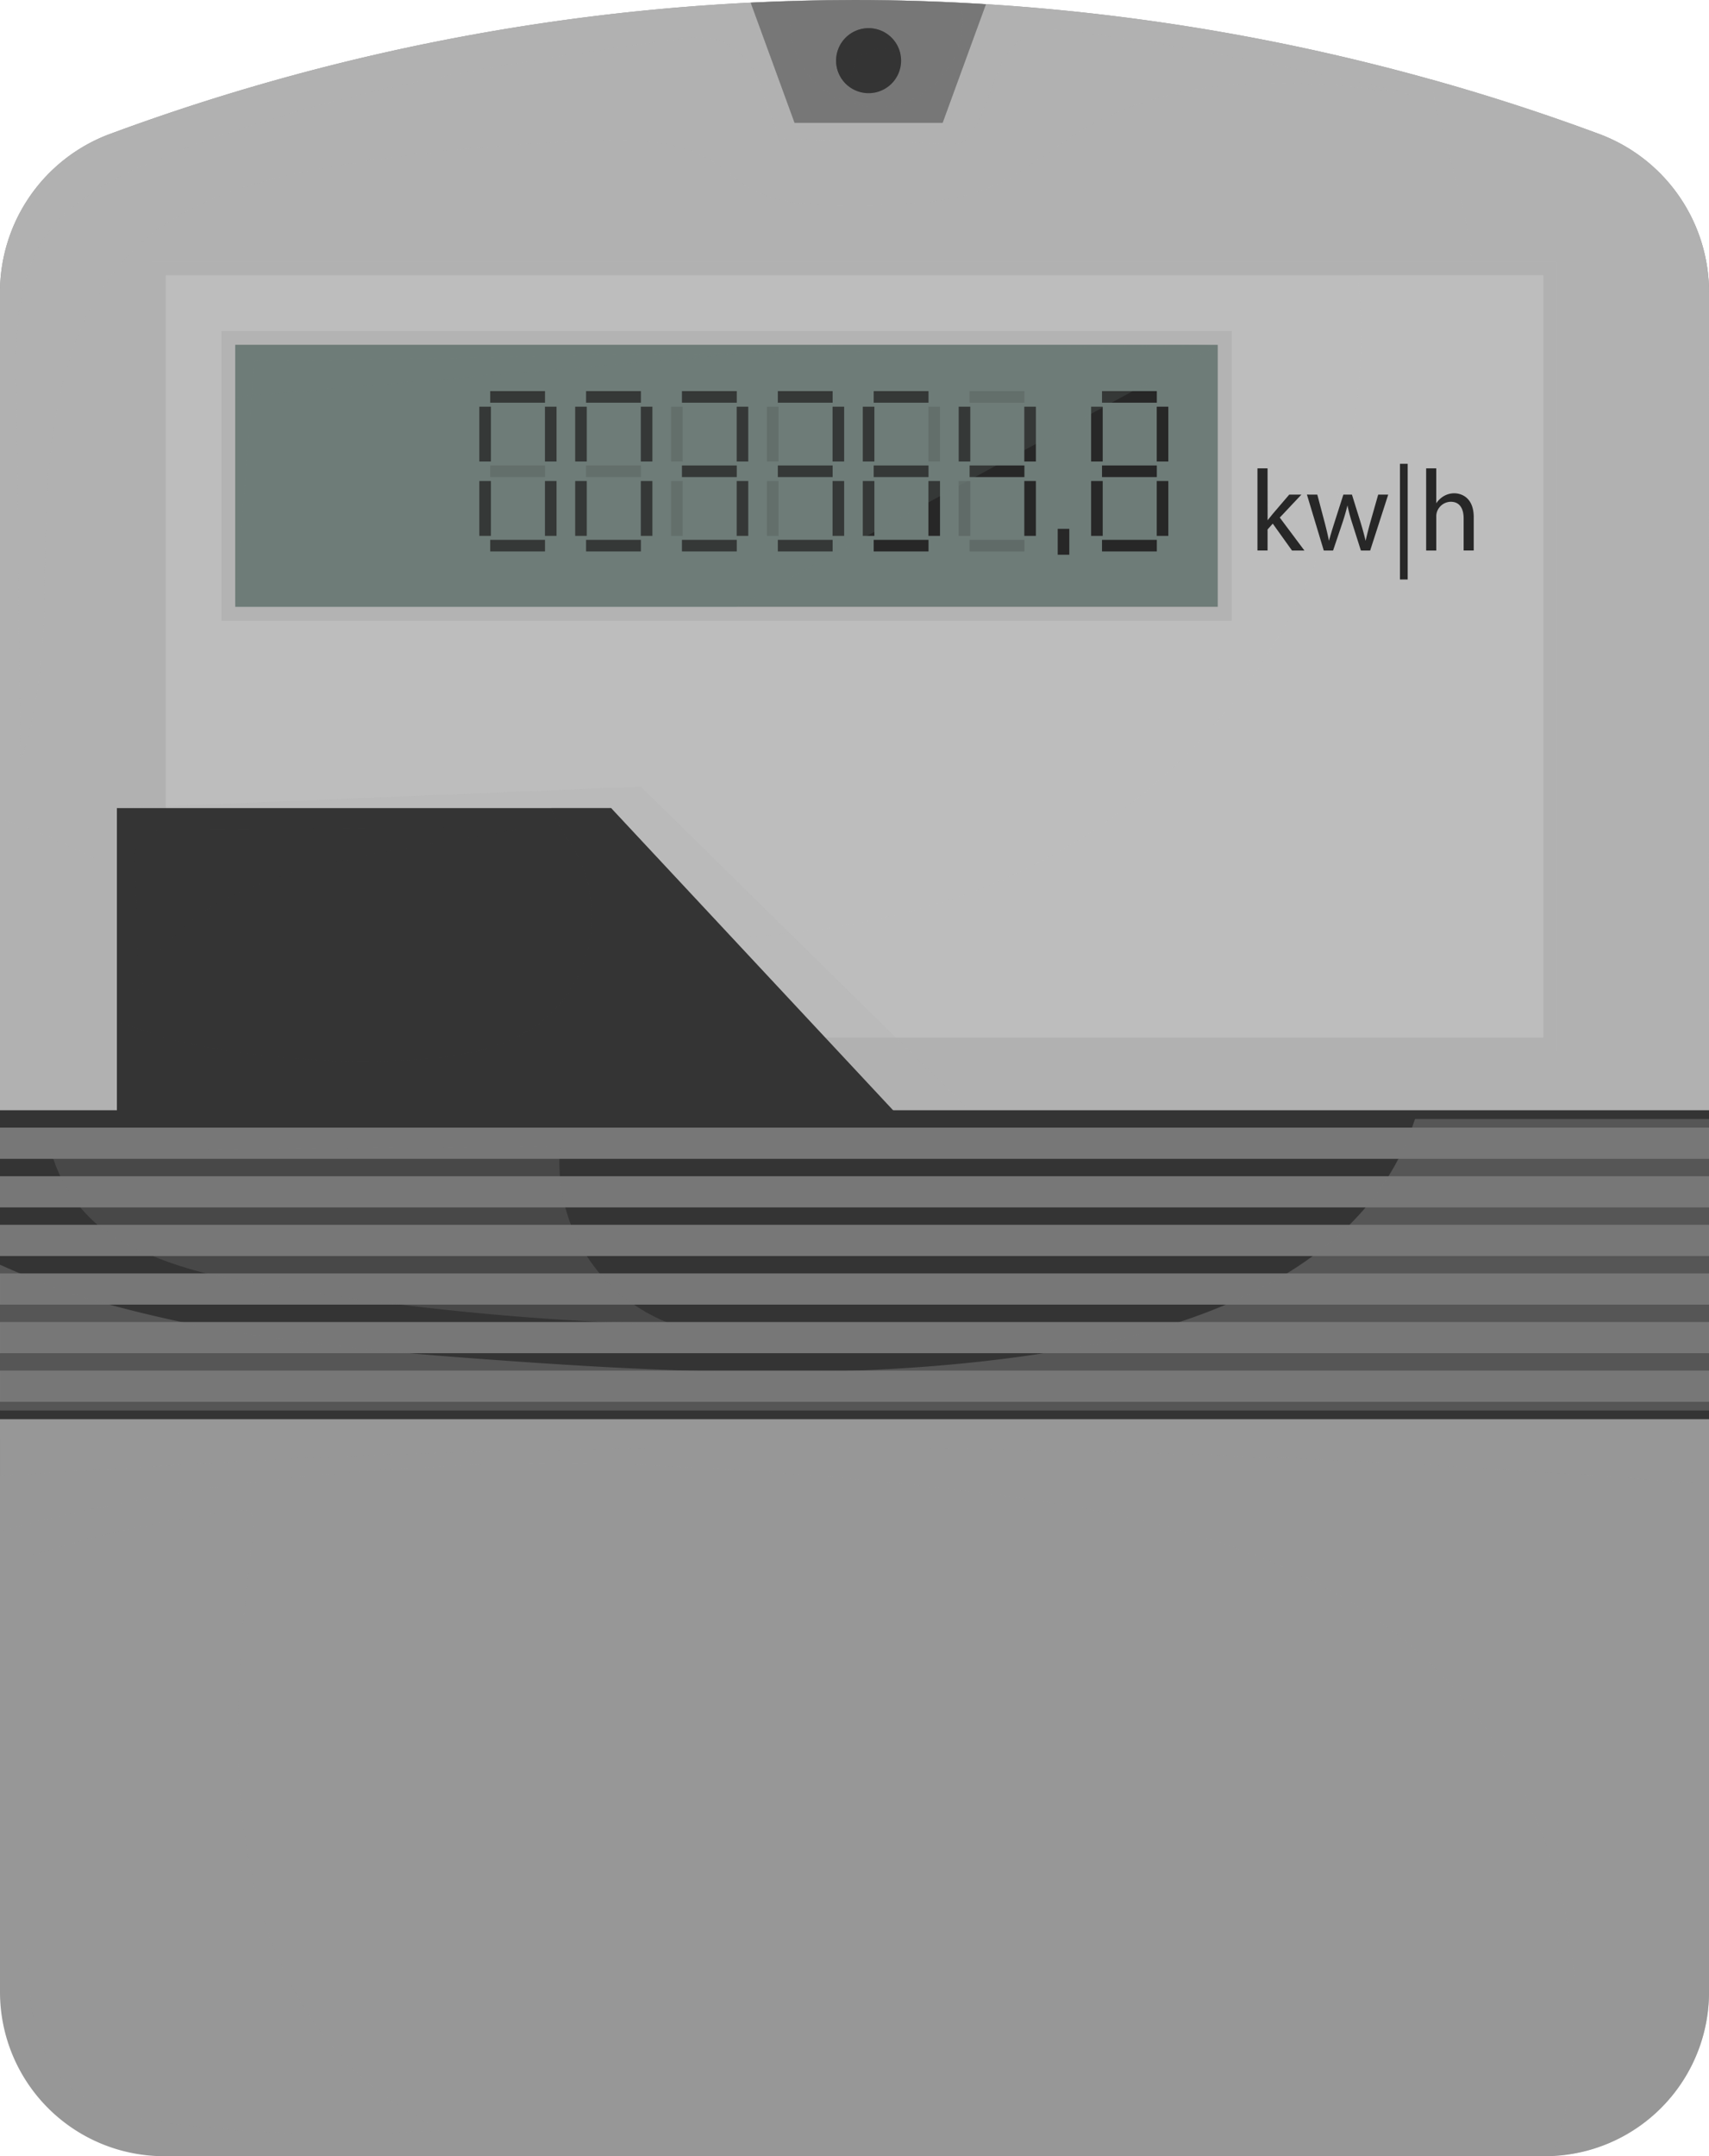 <svg xmlns="http://www.w3.org/2000/svg" width="126.491" height="159.546" viewBox="0 0 126.491 159.546">
  <g id="Grupo_84303" data-name="Grupo 84303" transform="translate(-1000 -222.938)">
    <g id="Grupo_84142" data-name="Grupo 84142" transform="translate(1000 222.938)">
      <g id="Grupo_83986" data-name="Grupo 83986" transform="translate(0 0)">
        <g id="Grupo_83981" data-name="Grupo 83981">
          <path id="Trazado_102393" data-name="Trazado 102393" d="M-969.171,1368.5a159.316,159.316,0,0,0-55.175,9.94,12.487,12.487,0,0,0-8.07,11.7V1515.9a12.147,12.147,0,0,0,12.147,12.147h102.2a12.147,12.147,0,0,0,12.147-12.147v-125.76a12.487,12.487,0,0,0-8.07-11.7A159.315,159.315,0,0,0-969.171,1368.5Z" transform="translate(1032.416 -1368.502)" fill="#979797"/>
        </g>
        <g id="Grupo_83982" data-name="Grupo 83982" transform="translate(0 85.117)" opacity="0.5" style="mix-blend-mode: multiply;isolation: isolate">
          <path id="Trazado_102394" data-name="Trazado 102394" d="M-905.926,2217.346v-50.909c-6.515-3.811-14.28-5.853-21.793-7.274-21.715-4.108-43.98-4.844-66.036-3.458-8.35.525-16.752,1.365-24.738,3.859a49.549,49.549,0,0,0-13.923,6.749v16.925l.269-.072a136.92,136.92,0,0,1,16.977-3.355,187.808,187.808,0,0,1,34.686-1.25c6.4.319,12.794.9,19.16,1.665,11.333,1.366,23.113,3.53,32.132,10.527,11.363,8.814,16.226,25.068,11.75,38.709A12.137,12.137,0,0,0-905.926,2217.346Z" transform="translate(1032.416 -2155.065)" fill="#979797"/>
        </g>
        <g id="Grupo_83983" data-name="Grupo 83983" transform="translate(0 86.923)" opacity="0.9" style="mix-blend-mode: multiply;isolation: isolate">
          <path id="Trazado_102395" data-name="Trazado 102395" d="M-905.926,2179.384a54.938,54.938,0,0,0-16.033-5.132c-13.476-2.44-27.254-2.6-40.948-2.461-23.514.234-47.542,1.446-69.509,9.665v12.562c9.561-.54,19.107-1.211,28.683-1.55q32.614-1.154,65.252.2,16.3.677,32.555,1.994Z" transform="translate(1032.416 -2171.756)" fill="#979797"/>
        </g>
        <g id="Grupo_83984" data-name="Grupo 83984" transform="translate(1.997 111.706)" opacity="0.3" style="mix-blend-mode: screen;isolation: isolate">
          <path id="Trazado_102396" data-name="Trazado 102396" d="M-1013.961,2404.273q0,13.956,0,27.913c0,4.027.211,8.559,3.189,11.269,2.03,1.847,4.9,2.39,7.625,2.74a95.921,95.921,0,0,0,19.931.467c-7.856-3.51-12.493-10.865-14.208-19.3s-.726-17.151.27-25.7c.017-.145-.295-.748-.295-.894A80.025,80.025,0,0,0-1013.961,2404.273Z" transform="translate(1013.965 -2400.772)" fill="#979797"/>
        </g>
        <g id="Grupo_83985" data-name="Grupo 83985" transform="translate(0 105.012)" opacity="0.9" style="mix-blend-mode: multiply;isolation: isolate">
          <rect id="Rectángulo_31791" data-name="Rectángulo 31791" width="126.49" height="1.492" fill="#979797"/>
        </g>
      </g>
      <g id="Grupo_84141" data-name="Grupo 84141" transform="translate(0 0)">
        <g id="Grupo_83989" data-name="Grupo 83989" transform="translate(0)">
          <g id="Grupo_83987" data-name="Grupo 83987">
            <path id="Trazado_102397" data-name="Trazado 102397" d="M-969.171,1368.5a159.316,159.316,0,0,0-55.175,9.94,12.487,12.487,0,0,0-8.07,11.7v82.729h126.49v-82.729a12.487,12.487,0,0,0-8.07-11.7A159.315,159.315,0,0,0-969.171,1368.5Z" transform="translate(1032.416 -1368.502)" fill="#b1b1b1"/>
          </g>
          <g id="Grupo_83988" data-name="Grupo 83988" transform="translate(0 5.859)" opacity="0.5" style="mix-blend-mode: multiply;isolation: isolate">
            <path id="Trazado_102398" data-name="Trazado 102398" d="M-905.926,1438.428a12.487,12.487,0,0,0-8.07-11.7c-3.3-1.243-7.528-2.686-12.544-4.08.577,3.034,1.6,6.078,2.3,9.086,3.929,16.905-3.731,35.329-17.113,46.381s-31.621,15.193-48.9,13.522a94.944,94.944,0,0,1-24.172-5.776c-4.821-1.811-11.607-6.5-18-8.5v43.8h126.49Z" transform="translate(1032.416 -1422.649)" fill="#b1b1b1"/>
          </g>
        </g>
        <g id="Grupo_83993" data-name="Grupo 83993" transform="translate(11.236 19.34)">
          <g id="Grupo_83990" data-name="Grupo 83990" opacity="0.9" style="mix-blend-mode: multiply;isolation: isolate">
            <rect id="Rectángulo_31792" data-name="Rectángulo 31792" width="104.017" height="58.46" fill="#b1b1b1"/>
          </g>
          <g id="Grupo_83991" data-name="Grupo 83991" transform="translate(1.03 1.03)">
            <rect id="Rectángulo_31793" data-name="Rectángulo 31793" width="101.959" height="56.4" fill="#bdbdbd"/>
          </g>
          <g id="Grupo_83992" data-name="Grupo 83992" transform="translate(1.029 1.03)" opacity="0.5" style="mix-blend-mode: multiply;isolation: isolate">
            <path id="Trazado_102399" data-name="Trazado 102399" d="M-817.111,1556.739h-13.718a44.474,44.474,0,0,1-4.76,24.736,44.448,44.448,0,0,1-22.427,20.362c-10.36,4.209-21.873,4.324-33.052,4.083-5.342-.115-10.689-.3-16.007-.845-4.052-.415-8.01-1.532-12-2.234v10.3h101.959Z" transform="translate(919.07 -1556.739)" fill="#bdbdbd"/>
          </g>
        </g>
        <g id="Grupo_83998" data-name="Grupo 83998" transform="translate(8.652 58.208)">
          <g id="Grupo_83994" data-name="Grupo 83994" opacity="0.3" style="mix-blend-mode: multiply;isolation: isolate">
            <path id="Trazado_102400" data-name="Trazado 102400" d="M-952.466,1907.984l38.778-1.588,24.334,23.943-5.068.644-21.465-23Z" transform="translate(952.466 -1906.396)" fill="#b1b1b1"/>
          </g>
          <g id="Grupo_83995" data-name="Grupo 83995" transform="translate(0 1.588)">
            <path id="Trazado_102401" data-name="Trazado 102401" d="M-952.466,1944.068v-23h36.578l21.465,23Z" transform="translate(952.466 -1921.07)" fill="#343434"/>
          </g>
          <g id="Grupo_83996" data-name="Grupo 83996" transform="translate(0 1.588)" opacity="0.5" style="mix-blend-mode: multiply;isolation: isolate">
            <path id="Trazado_102402" data-name="Trazado 102402" d="M-915.888,1921.07h-4.426c.043.131.074.268.127.393a30.571,30.571,0,0,0,1.706,2.888,10.091,10.091,0,0,1-2.432,12.435c-2.724,2.166-6.374,2.72-9.849,2.912a63.963,63.963,0,0,1-16.944-1.336c-1.373-.3-3.07-.964-4.76-1.445v7.151h58.043Z" transform="translate(952.466 -1921.07)" fill="#343434"/>
          </g>
          <g id="Grupo_83997" data-name="Grupo 83997" transform="translate(1.329 3.036)" opacity="0.3" style="mix-blend-mode: screen;isolation: isolate">
            <path id="Trazado_102403" data-name="Trazado 102403" d="M-911.5,1934.46c-8.749-.04-17.818.1-26.615.085a2.059,2.059,0,0,0-2.062,2.125l.3,10.353c.475-3.105,3.34-5.558,6.061-7.127a31.638,31.638,0,0,1,8.9-2.99C-920.5,1935.9-915.925,1935.47-911.5,1934.46Z" transform="translate(940.182 -1934.453)" fill="#343434"/>
          </g>
        </g>
        <g id="Grupo_84115" data-name="Grupo 84115" transform="translate(16.384 24.487)">
          <g id="Grupo_83999" data-name="Grupo 83999" opacity="0.9" style="mix-blend-mode: multiply;isolation: isolate">
            <rect id="Rectángulo_31794" data-name="Rectángulo 31794" width="74.777" height="21.443" fill="#b1b1b1"/>
          </g>
          <g id="Grupo_84000" data-name="Grupo 84000" transform="translate(1.029 1.03)">
            <rect id="Rectángulo_31795" data-name="Rectángulo 31795" width="72.719" height="19.384" fill="#6e7c78"/>
          </g>
          <g id="Grupo_84015" data-name="Grupo 84015" transform="translate(19.093 4.453)">
            <g id="Grupo_84002" data-name="Grupo 84002" transform="translate(0.806 5.502)" opacity="0.2">
              <g id="Grupo_84001" data-name="Grupo 84001">
                <rect id="Rectángulo_31796" data-name="Rectángulo 31796" width="4.056" height="0.858" fill="#272727"/>
              </g>
            </g>
            <g id="Grupo_84004" data-name="Grupo 84004" transform="translate(0.806)">
              <g id="Grupo_84003" data-name="Grupo 84003">
                <rect id="Rectángulo_31797" data-name="Rectángulo 31797" width="4.056" height="0.858" fill="#272727"/>
              </g>
            </g>
            <g id="Grupo_84006" data-name="Grupo 84006" transform="translate(0.806 11.005)">
              <g id="Grupo_84005" data-name="Grupo 84005">
                <rect id="Rectángulo_31798" data-name="Rectángulo 31798" width="4.056" height="0.858" fill="#272727"/>
              </g>
            </g>
            <g id="Grupo_84008" data-name="Grupo 84008" transform="translate(0 6.654)">
              <g id="Grupo_84007" data-name="Grupo 84007">
                <rect id="Rectángulo_31799" data-name="Rectángulo 31799" width="0.858" height="4.057" fill="#272727"/>
              </g>
            </g>
            <g id="Grupo_84010" data-name="Grupo 84010" transform="translate(4.857 6.654)">
              <g id="Grupo_84009" data-name="Grupo 84009">
                <rect id="Rectángulo_31800" data-name="Rectángulo 31800" width="0.858" height="4.057" fill="#272727"/>
              </g>
            </g>
            <g id="Grupo_84012" data-name="Grupo 84012" transform="translate(0 1.152)">
              <g id="Grupo_84011" data-name="Grupo 84011">
                <rect id="Rectángulo_31801" data-name="Rectángulo 31801" width="0.858" height="4.057" fill="#272727"/>
              </g>
            </g>
            <g id="Grupo_84014" data-name="Grupo 84014" transform="translate(4.857 1.152)">
              <g id="Grupo_84013" data-name="Grupo 84013">
                <rect id="Rectángulo_31802" data-name="Rectángulo 31802" width="0.858" height="4.057" fill="#272727"/>
              </g>
            </g>
          </g>
          <g id="Grupo_84030" data-name="Grupo 84030" transform="translate(26.188 4.453)">
            <g id="Grupo_84017" data-name="Grupo 84017" transform="translate(0.806 5.502)" opacity="0.2">
              <g id="Grupo_84016" data-name="Grupo 84016">
                <rect id="Rectángulo_31803" data-name="Rectángulo 31803" width="4.058" height="0.858" fill="#272727"/>
              </g>
            </g>
            <g id="Grupo_84019" data-name="Grupo 84019" transform="translate(0.806)">
              <g id="Grupo_84018" data-name="Grupo 84018">
                <rect id="Rectángulo_31804" data-name="Rectángulo 31804" width="4.058" height="0.858" fill="#272727"/>
              </g>
            </g>
            <g id="Grupo_84021" data-name="Grupo 84021" transform="translate(0.806 11.005)">
              <g id="Grupo_84020" data-name="Grupo 84020">
                <rect id="Rectángulo_31805" data-name="Rectángulo 31805" width="4.058" height="0.858" fill="#272727"/>
              </g>
            </g>
            <g id="Grupo_84023" data-name="Grupo 84023" transform="translate(0 6.654)">
              <g id="Grupo_84022" data-name="Grupo 84022">
                <rect id="Rectángulo_31806" data-name="Rectángulo 31806" width="0.858" height="4.057" fill="#272727"/>
              </g>
            </g>
            <g id="Grupo_84025" data-name="Grupo 84025" transform="translate(4.857 6.654)">
              <g id="Grupo_84024" data-name="Grupo 84024">
                <rect id="Rectángulo_31807" data-name="Rectángulo 31807" width="0.858" height="4.057" fill="#272727"/>
              </g>
            </g>
            <g id="Grupo_84027" data-name="Grupo 84027" transform="translate(0 1.152)">
              <g id="Grupo_84026" data-name="Grupo 84026">
                <rect id="Rectángulo_31808" data-name="Rectángulo 31808" width="0.858" height="4.057" fill="#272727"/>
              </g>
            </g>
            <g id="Grupo_84029" data-name="Grupo 84029" transform="translate(4.857 1.152)">
              <g id="Grupo_84028" data-name="Grupo 84028">
                <rect id="Rectángulo_31809" data-name="Rectángulo 31809" width="0.858" height="4.057" fill="#272727"/>
              </g>
            </g>
          </g>
          <g id="Grupo_84045" data-name="Grupo 84045" transform="translate(33.284 4.453)">
            <g id="Grupo_84032" data-name="Grupo 84032" transform="translate(0.806 5.502)">
              <g id="Grupo_84031" data-name="Grupo 84031">
                <rect id="Rectángulo_31810" data-name="Rectángulo 31810" width="4.058" height="0.858" fill="#272727"/>
              </g>
            </g>
            <g id="Grupo_84034" data-name="Grupo 84034" transform="translate(0.806)">
              <g id="Grupo_84033" data-name="Grupo 84033">
                <rect id="Rectángulo_31811" data-name="Rectángulo 31811" width="4.058" height="0.858" fill="#272727"/>
              </g>
            </g>
            <g id="Grupo_84036" data-name="Grupo 84036" transform="translate(0.806 11.005)">
              <g id="Grupo_84035" data-name="Grupo 84035">
                <rect id="Rectángulo_31812" data-name="Rectángulo 31812" width="4.058" height="0.858" fill="#272727"/>
              </g>
            </g>
            <g id="Grupo_84038" data-name="Grupo 84038" transform="translate(0 6.654)" opacity="0.2">
              <g id="Grupo_84037" data-name="Grupo 84037">
                <rect id="Rectángulo_31813" data-name="Rectángulo 31813" width="0.858" height="4.057" fill="#272727"/>
              </g>
            </g>
            <g id="Grupo_84040" data-name="Grupo 84040" transform="translate(4.857 6.654)">
              <g id="Grupo_84039" data-name="Grupo 84039">
                <rect id="Rectángulo_31814" data-name="Rectángulo 31814" width="0.858" height="4.057" fill="#272727"/>
              </g>
            </g>
            <g id="Grupo_84042" data-name="Grupo 84042" transform="translate(0 1.152)" opacity="0.2">
              <g id="Grupo_84041" data-name="Grupo 84041">
                <rect id="Rectángulo_31815" data-name="Rectángulo 31815" width="0.858" height="4.057" fill="#272727"/>
              </g>
            </g>
            <g id="Grupo_84044" data-name="Grupo 84044" transform="translate(4.857 1.152)">
              <g id="Grupo_84043" data-name="Grupo 84043">
                <rect id="Rectángulo_31816" data-name="Rectángulo 31816" width="0.858" height="4.057" fill="#272727"/>
              </g>
            </g>
          </g>
          <g id="Grupo_84060" data-name="Grupo 84060" transform="translate(40.38 4.453)">
            <g id="Grupo_84047" data-name="Grupo 84047" transform="translate(0.806 5.502)">
              <g id="Grupo_84046" data-name="Grupo 84046">
                <rect id="Rectángulo_31817" data-name="Rectángulo 31817" width="4.058" height="0.858" fill="#272727"/>
              </g>
            </g>
            <g id="Grupo_84049" data-name="Grupo 84049" transform="translate(0.806)">
              <g id="Grupo_84048" data-name="Grupo 84048">
                <rect id="Rectángulo_31818" data-name="Rectángulo 31818" width="4.058" height="0.858" fill="#272727"/>
              </g>
            </g>
            <g id="Grupo_84051" data-name="Grupo 84051" transform="translate(0.806 11.005)">
              <g id="Grupo_84050" data-name="Grupo 84050">
                <rect id="Rectángulo_31819" data-name="Rectángulo 31819" width="4.058" height="0.858" fill="#272727"/>
              </g>
            </g>
            <g id="Grupo_84053" data-name="Grupo 84053" transform="translate(0 6.654)" opacity="0.2">
              <g id="Grupo_84052" data-name="Grupo 84052">
                <rect id="Rectángulo_31820" data-name="Rectángulo 31820" width="0.858" height="4.057" fill="#272727"/>
              </g>
            </g>
            <g id="Grupo_84055" data-name="Grupo 84055" transform="translate(4.857 6.654)">
              <g id="Grupo_84054" data-name="Grupo 84054">
                <rect id="Rectángulo_31821" data-name="Rectángulo 31821" width="0.858" height="4.057" fill="#272727"/>
              </g>
            </g>
            <g id="Grupo_84057" data-name="Grupo 84057" transform="translate(0 1.152)" opacity="0.2">
              <g id="Grupo_84056" data-name="Grupo 84056">
                <rect id="Rectángulo_31822" data-name="Rectángulo 31822" width="0.858" height="4.057" fill="#272727"/>
              </g>
            </g>
            <g id="Grupo_84059" data-name="Grupo 84059" transform="translate(4.857 1.152)">
              <g id="Grupo_84058" data-name="Grupo 84058">
                <rect id="Rectángulo_31823" data-name="Rectángulo 31823" width="0.858" height="4.057" fill="#272727"/>
              </g>
            </g>
          </g>
          <g id="Grupo_84075" data-name="Grupo 84075" transform="translate(47.476 4.453)">
            <g id="Grupo_84062" data-name="Grupo 84062" transform="translate(0.806 5.502)">
              <g id="Grupo_84061" data-name="Grupo 84061">
                <rect id="Rectángulo_31824" data-name="Rectángulo 31824" width="4.058" height="0.858" fill="#272727"/>
              </g>
            </g>
            <g id="Grupo_84064" data-name="Grupo 84064" transform="translate(0.806)">
              <g id="Grupo_84063" data-name="Grupo 84063">
                <rect id="Rectángulo_31825" data-name="Rectángulo 31825" width="4.058" height="0.858" fill="#272727"/>
              </g>
            </g>
            <g id="Grupo_84066" data-name="Grupo 84066" transform="translate(0.806 11.005)">
              <g id="Grupo_84065" data-name="Grupo 84065">
                <rect id="Rectángulo_31826" data-name="Rectángulo 31826" width="4.058" height="0.858" fill="#272727"/>
              </g>
            </g>
            <g id="Grupo_84068" data-name="Grupo 84068" transform="translate(0 6.654)">
              <g id="Grupo_84067" data-name="Grupo 84067">
                <rect id="Rectángulo_31827" data-name="Rectángulo 31827" width="0.858" height="4.057" fill="#272727"/>
              </g>
            </g>
            <g id="Grupo_84070" data-name="Grupo 84070" transform="translate(4.857 6.654)">
              <g id="Grupo_84069" data-name="Grupo 84069">
                <rect id="Rectángulo_31828" data-name="Rectángulo 31828" width="0.858" height="4.057" fill="#272727"/>
              </g>
            </g>
            <g id="Grupo_84072" data-name="Grupo 84072" transform="translate(0 1.152)">
              <g id="Grupo_84071" data-name="Grupo 84071">
                <rect id="Rectángulo_31829" data-name="Rectángulo 31829" width="0.858" height="4.057" fill="#272727"/>
              </g>
            </g>
            <g id="Grupo_84074" data-name="Grupo 84074" transform="translate(4.857 1.152)" opacity="0.2">
              <g id="Grupo_84073" data-name="Grupo 84073">
                <rect id="Rectángulo_31830" data-name="Rectángulo 31830" width="0.858" height="4.057" fill="#272727"/>
              </g>
            </g>
          </g>
          <g id="Grupo_84090" data-name="Grupo 84090" transform="translate(54.574 4.453)">
            <g id="Grupo_84077" data-name="Grupo 84077" transform="translate(0.806 5.502)">
              <g id="Grupo_84076" data-name="Grupo 84076">
                <rect id="Rectángulo_31831" data-name="Rectángulo 31831" width="4.057" height="0.858" fill="#272727"/>
              </g>
            </g>
            <g id="Grupo_84079" data-name="Grupo 84079" transform="translate(0.806)" opacity="0.2">
              <g id="Grupo_84078" data-name="Grupo 84078">
                <rect id="Rectángulo_31832" data-name="Rectángulo 31832" width="4.057" height="0.858" fill="#272727"/>
              </g>
            </g>
            <g id="Grupo_84081" data-name="Grupo 84081" transform="translate(0.806 11.005)" opacity="0.2">
              <g id="Grupo_84080" data-name="Grupo 84080">
                <rect id="Rectángulo_31833" data-name="Rectángulo 31833" width="4.057" height="0.858" fill="#272727"/>
              </g>
            </g>
            <g id="Grupo_84083" data-name="Grupo 84083" transform="translate(0 6.654)" opacity="0.2">
              <g id="Grupo_84082" data-name="Grupo 84082">
                <rect id="Rectángulo_31834" data-name="Rectángulo 31834" width="0.858" height="4.057" fill="#272727"/>
              </g>
            </g>
            <g id="Grupo_84085" data-name="Grupo 84085" transform="translate(4.856 6.654)">
              <g id="Grupo_84084" data-name="Grupo 84084">
                <rect id="Rectángulo_31835" data-name="Rectángulo 31835" width="0.858" height="4.057" fill="#272727"/>
              </g>
            </g>
            <g id="Grupo_84087" data-name="Grupo 84087" transform="translate(0 1.152)">
              <g id="Grupo_84086" data-name="Grupo 84086">
                <rect id="Rectángulo_31836" data-name="Rectángulo 31836" width="0.858" height="4.057" fill="#272727"/>
              </g>
            </g>
            <g id="Grupo_84089" data-name="Grupo 84089" transform="translate(4.856 1.152)">
              <g id="Grupo_84088" data-name="Grupo 84088">
                <rect id="Rectángulo_31837" data-name="Rectángulo 31837" width="0.858" height="4.057" fill="#272727"/>
              </g>
            </g>
          </g>
          <g id="Grupo_84105" data-name="Grupo 84105" transform="translate(64.375 4.453)">
            <g id="Grupo_84092" data-name="Grupo 84092" transform="translate(0.806 5.502)">
              <g id="Grupo_84091" data-name="Grupo 84091">
                <rect id="Rectángulo_31838" data-name="Rectángulo 31838" width="4.058" height="0.858" fill="#272727"/>
              </g>
            </g>
            <g id="Grupo_84094" data-name="Grupo 84094" transform="translate(0.806)">
              <g id="Grupo_84093" data-name="Grupo 84093">
                <rect id="Rectángulo_31839" data-name="Rectángulo 31839" width="4.058" height="0.858" fill="#272727"/>
              </g>
            </g>
            <g id="Grupo_84096" data-name="Grupo 84096" transform="translate(0.806 11.005)">
              <g id="Grupo_84095" data-name="Grupo 84095">
                <rect id="Rectángulo_31840" data-name="Rectángulo 31840" width="4.058" height="0.858" fill="#272727"/>
              </g>
            </g>
            <g id="Grupo_84098" data-name="Grupo 84098" transform="translate(0 6.654)">
              <g id="Grupo_84097" data-name="Grupo 84097">
                <rect id="Rectángulo_31841" data-name="Rectángulo 31841" width="0.858" height="4.057" fill="#272727"/>
              </g>
            </g>
            <g id="Grupo_84100" data-name="Grupo 84100" transform="translate(4.857 6.654)">
              <g id="Grupo_84099" data-name="Grupo 84099">
                <rect id="Rectángulo_31842" data-name="Rectángulo 31842" width="0.858" height="4.057" fill="#272727"/>
              </g>
            </g>
            <g id="Grupo_84102" data-name="Grupo 84102" transform="translate(0 1.152)">
              <g id="Grupo_84101" data-name="Grupo 84101">
                <rect id="Rectángulo_31843" data-name="Rectángulo 31843" width="0.858" height="4.057" fill="#272727"/>
              </g>
            </g>
            <g id="Grupo_84104" data-name="Grupo 84104" transform="translate(4.857 1.152)">
              <g id="Grupo_84103" data-name="Grupo 84103">
                <rect id="Rectángulo_31844" data-name="Rectángulo 31844" width="0.858" height="4.057" fill="#272727"/>
              </g>
            </g>
          </g>
          <g id="Grupo_84107" data-name="Grupo 84107" transform="translate(61.902 14.643)">
            <g id="Grupo_84106" data-name="Grupo 84106" transform="translate(0)">
              <rect id="Rectángulo_31845" data-name="Rectángulo 31845" width="0.858" height="1.918" fill="#272727"/>
            </g>
          </g>
          <g id="Grupo_84112" data-name="Grupo 84112" transform="translate(76.691 9.831)">
            <g id="Grupo_84108" data-name="Grupo 84108" transform="translate(0 0.343)">
              <path id="Trazado_102404" data-name="Trazado 102404" d="M-171.565,1692.641c.119-.146.261-.329.379-.472l1.221-1.427h.9l-1.6,1.7,1.823,2.438h-.918l-1.424-1.99-.385.431v1.558h-.747V1688.8h.747Z" transform="translate(172.312 -1688.805)" fill="#272727"/>
            </g>
            <g id="Grupo_84109" data-name="Grupo 84109" transform="translate(3.658 2.28)">
              <path id="Trazado_102405" data-name="Trazado 102405" d="M-137.745,1706.712l.556,2.1c.119.462.224.895.308,1.321.112-.417.25-.867.392-1.315l.675-2.107h.633l.645,2.071c.147.491.27.93.365,1.351.1-.42.208-.855.342-1.344l.592-2.078h.742l-1.337,4.14h-.685l-.628-1.976a12.288,12.288,0,0,1-.367-1.366c-.122.5-.251.929-.4,1.372l-.665,1.969h-.688l-1.248-4.14Z" transform="translate(138.511 -1706.712)" fill="#272727"/>
            </g>
            <g id="Grupo_84110" data-name="Grupo 84110" transform="translate(10.542)">
              <path id="Trazado_102406" data-name="Trazado 102406" d="M-74.317,1685.64v8.561h-.573v-8.561Z" transform="translate(74.89 -1685.64)" fill="#272727"/>
            </g>
            <g id="Grupo_84111" data-name="Grupo 84111" transform="translate(12.481 0.343)">
              <path id="Trazado_102407" data-name="Trazado 102407" d="M-56.974,1688.8h.749v2.585a1.685,1.685,0,0,1,.558-.532,1.518,1.518,0,0,1,.772-.209c.558,0,1.443.34,1.443,1.769v2.466H-54.2V1692.5c0-.668-.253-1.229-.957-1.229a1.1,1.1,0,0,0-1.017.752,1.022,1.022,0,0,0-.05.358v2.5h-.749Z" transform="translate(56.974 -1688.805)" fill="#272727"/>
            </g>
          </g>
          <g id="Grupo_84113" data-name="Grupo 84113" transform="translate(1.029 1.03)" opacity="0.5" style="mix-blend-mode: multiply;isolation: isolate">
            <path id="Trazado_102408" data-name="Trazado 102408" d="M-798.79,1604.3l-71.295,1.2-1.424,18.18V1604.3Z" transform="translate(871.509 -1604.304)" fill="#6e7c78"/>
          </g>
          <g id="Grupo_84114" data-name="Grupo 84114" transform="translate(1.029 1.03)" opacity="0.2" style="mix-blend-mode: screen;isolation: isolate">
            <path id="Trazado_102409" data-name="Trazado 102409" d="M-871.509,1623.688v-15.532l45.067-3.852h27.652l-35.606,19.384Z" transform="translate(871.509 -1604.304)" fill="#6e7c78"/>
          </g>
        </g>
        <g id="Grupo_84121" data-name="Grupo 84121" transform="translate(55.566)">
          <g id="Grupo_84116" data-name="Grupo 84116">
            <path id="Trazado_102410" data-name="Trazado 102410" d="M-501.528,1368.816c-3.151-.2-6.391-.314-9.728-.314-2.62,0-5.172.08-7.679.2l3.244,8.885h10.959Z" transform="translate(518.935 -1368.502)" fill="#777"/>
          </g>
          <g id="Grupo_84119" data-name="Grupo 84119" transform="translate(6.318 2.084)">
            <g id="Grupo_84117" data-name="Grupo 84117">
              <path id="Trazado_102411" data-name="Trazado 102411" d="M-455.74,1390.17a2.406,2.406,0,0,1-2.406,2.406,2.406,2.406,0,0,1-2.406-2.406,2.406,2.406,0,0,1,2.406-2.406A2.406,2.406,0,0,1-455.74,1390.17Z" transform="translate(460.551 -1387.764)" fill="#343434"/>
            </g>
            <g id="Grupo_84118" data-name="Grupo 84118" opacity="0.5" style="mix-blend-mode: multiply;isolation: isolate">
              <path id="Trazado_102412" data-name="Trazado 102412" d="M-455.784,1389.728a2.4,2.4,0,0,0-2.361-1.964,2.406,2.406,0,0,0-2.406,2.406,2.4,2.4,0,0,0,1.272,2.109,2.4,2.4,0,0,1,.5-2.4A2.4,2.4,0,0,1-455.784,1389.728Z" transform="translate(460.551 -1387.764)" fill="#343434"/>
            </g>
          </g>
          <g id="Grupo_84120" data-name="Grupo 84120" transform="translate(0 0.094)" opacity="0.5" style="mix-blend-mode: multiply;isolation: isolate">
            <path id="Trazado_102413" data-name="Trazado 102413" d="M-515.691,1378.366h10.959l3.2-8.776c-.579-.036-1.177-.055-1.763-.085.012.422.045.848.047,1.263a6.584,6.584,0,0,1-3.867,5.925,6.584,6.584,0,0,1-6.969-1.22,6.413,6.413,0,0,1-1.735-2.9c-.243-.848-.061-2.173-.3-3.206-.945.032-1.891.064-2.823.111Z" transform="translate(518.935 -1369.37)" fill="#777"/>
          </g>
        </g>
        <g id="Grupo_84139" data-name="Grupo 84139" transform="translate(0 82.15)">
          <g id="Grupo_84122" data-name="Grupo 84122" transform="translate(0 0.644)">
            <rect id="Rectángulo_31846" data-name="Rectángulo 31846" width="126.49" height="21.574" fill="#777"/>
          </g>
          <g id="Grupo_84124" data-name="Grupo 84124" transform="translate(0)">
            <g id="Grupo_84123" data-name="Grupo 84123">
              <rect id="Rectángulo_31847" data-name="Rectángulo 31847" width="126.491" height="1.287" fill="#343434"/>
            </g>
          </g>
          <g id="Grupo_84126" data-name="Grupo 84126" transform="translate(0 3.597)">
            <g id="Grupo_84125" data-name="Grupo 84125">
              <rect id="Rectángulo_31848" data-name="Rectángulo 31848" width="126.491" height="1.287" fill="#343434"/>
            </g>
          </g>
          <g id="Grupo_84128" data-name="Grupo 84128" transform="translate(0 7.192)">
            <g id="Grupo_84127" data-name="Grupo 84127">
              <rect id="Rectángulo_31849" data-name="Rectángulo 31849" width="126.491" height="1.287" fill="#343434"/>
            </g>
          </g>
          <g id="Grupo_84130" data-name="Grupo 84130" transform="translate(0 10.788)">
            <g id="Grupo_84129" data-name="Grupo 84129">
              <rect id="Rectángulo_31850" data-name="Rectángulo 31850" width="126.491" height="1.287" fill="#343434"/>
            </g>
          </g>
          <g id="Grupo_84132" data-name="Grupo 84132" transform="translate(0 14.384)">
            <g id="Grupo_84131" data-name="Grupo 84131">
              <rect id="Rectángulo_31851" data-name="Rectángulo 31851" width="126.491" height="1.287" fill="#343434"/>
            </g>
          </g>
          <g id="Grupo_84134" data-name="Grupo 84134" transform="translate(0 17.979)">
            <g id="Grupo_84133" data-name="Grupo 84133">
              <rect id="Rectángulo_31852" data-name="Rectángulo 31852" width="126.491" height="1.287" fill="#343434"/>
            </g>
          </g>
          <g id="Grupo_84136" data-name="Grupo 84136" transform="translate(0 21.575)">
            <g id="Grupo_84135" data-name="Grupo 84135">
              <rect id="Rectángulo_31853" data-name="Rectángulo 31853" width="126.491" height="1.287" fill="#343434"/>
            </g>
          </g>
          <g id="Grupo_84137" data-name="Grupo 84137" transform="translate(0 0.644)" opacity="0.5" style="mix-blend-mode: multiply;isolation: isolate">
            <path id="Trazado_102414" data-name="Trazado 102414" d="M-928.294,2135.23c-3.917,9.269-14.634,13.54-24.539,15.313-14.456,2.588-29.283,1.894-43.928.816-5.3-.39-10.6-.847-15.86-1.625a94.5,94.5,0,0,1-13.778-2.992,64.477,64.477,0,0,1-6.016-2.359v10.787h126.49V2133.6h-21.758C-927.873,2134.148-928.069,2134.7-928.294,2135.23Z" transform="translate(1032.416 -2133.596)" fill="#777"/>
          </g>
          <g id="Grupo_84138" data-name="Grupo 84138" transform="translate(3.77 2.658)" opacity="0.3" style="mix-blend-mode: screen;isolation: isolate">
            <path id="Trazado_102415" data-name="Trazado 102415" d="M-959.889,2152.209a12.733,12.733,0,0,0,8.333,13.2,202.983,202.983,0,0,1-31.367-3.179,29.432,29.432,0,0,1-8.906-2.681,10.994,10.994,0,0,1-5.753-6.991C-985.208,2152.433-972.264,2152.338-959.889,2152.209Z" transform="translate(997.582 -2152.209)" fill="#777"/>
          </g>
        </g>
        <g id="Grupo_84140" data-name="Grupo 84140" transform="translate(1.205 2.218)" opacity="0.3" style="mix-blend-mode: screen;isolation: isolate">
          <path id="Trazado_102416" data-name="Trazado 102416" d="M-1020.965,1443.184q-.153-14.008-.306-28.016c-.04-3.624-.018-7.475,1.913-10.542,1.864-2.961,5.178-4.648,8.41-5.99,12.526-5.2,26.066-7.285,39.536-9.073a4.624,4.624,0,0,1,4.932,2.955c.572,1.517,1.143,3.041,1.717,4.517l13.367.4c2.492-2.076,2.116-6.684,5.052-8.064a6.653,6.653,0,0,1,3.734-.216,248.5,248.5,0,0,1,24.9,4.717c-8.184-1.428-17.389-1.771-24.547,2.447-2.062,1.215-3.872,2.845-6.02,3.9-3.536,1.736-7.637,1.758-11.576,1.744-2.391-.008-4.9-.045-6.991-1.2-1.131-.626-2.074-1.548-3.19-2.2-2.357-1.38-5.234-1.441-7.966-1.377a138.484,138.484,0,0,0-18.417,1.678c-5.655.9-11.661,2.2-15.877,6.124-4.954,4.612-6.387,11.856-6.708,18.617S-1018.81,1436.767-1020.965,1443.184Z" transform="translate(1021.279 -1388.996)" fill="#b1b1b1"/>
        </g>
      </g>
    </g>
  </g>
</svg>

